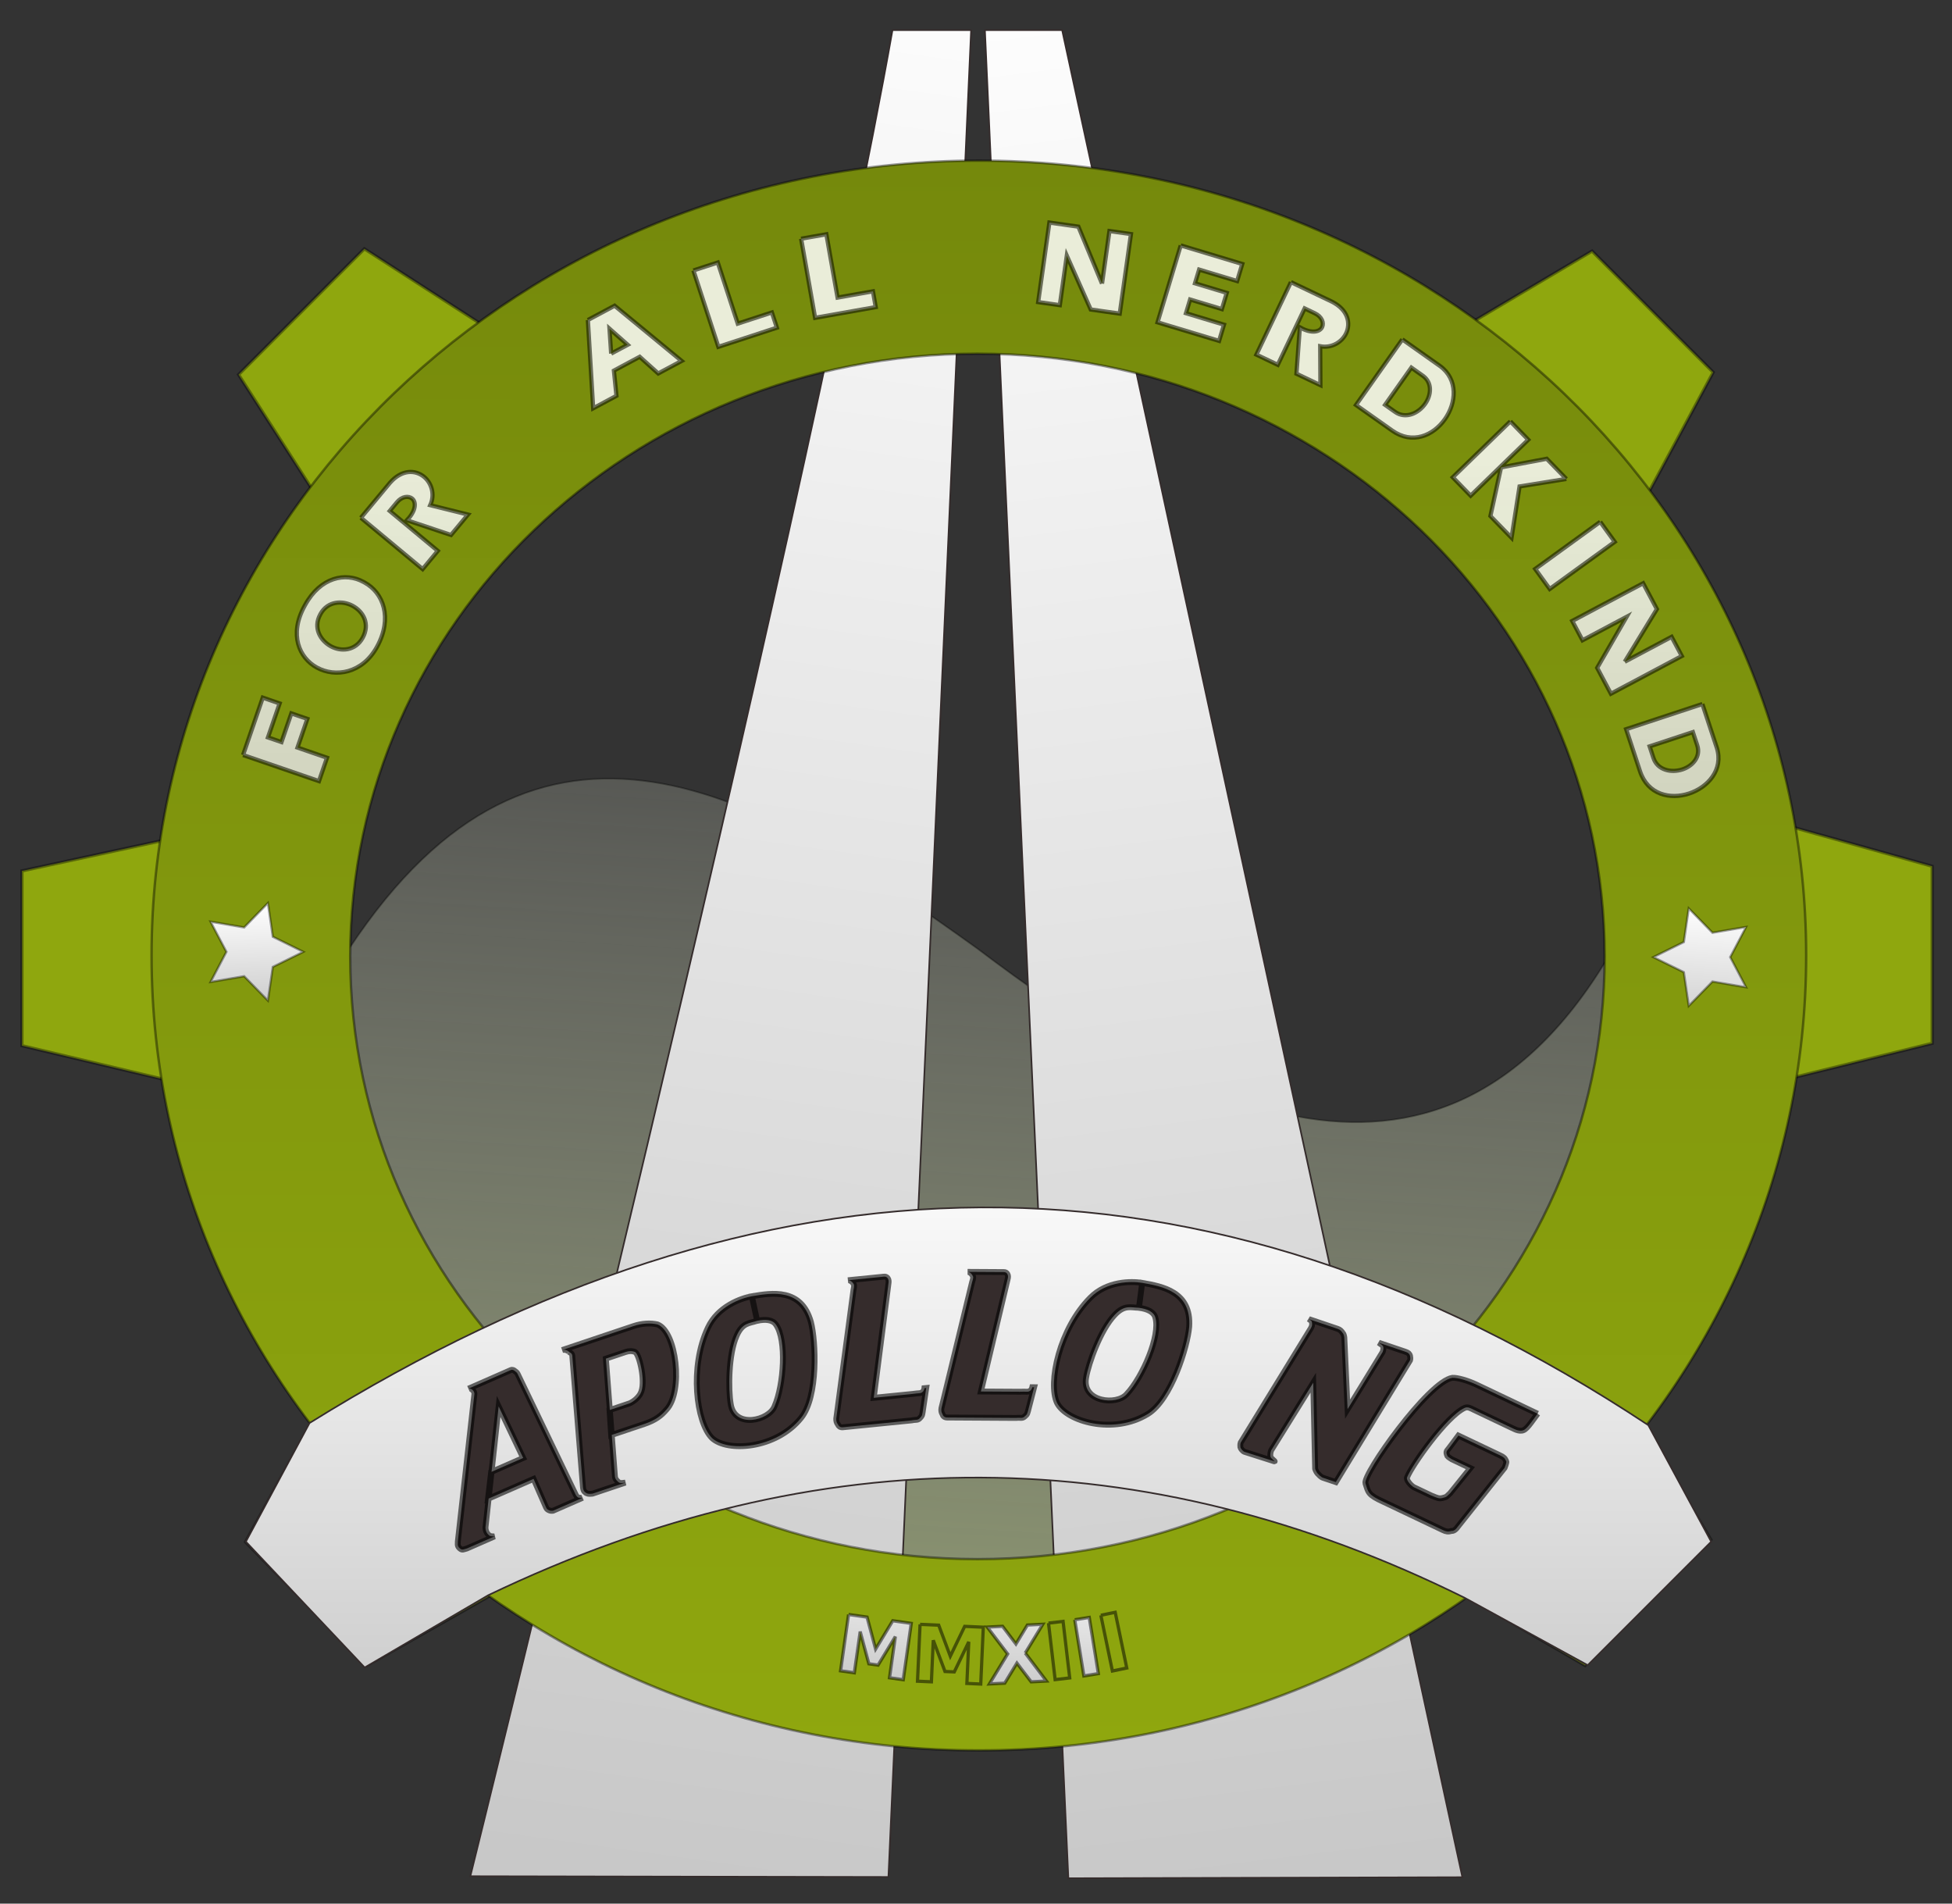 <?xml version="1.0" encoding="UTF-8" standalone="no"?>
<!-- Created with Inkscape (http://www.inkscape.org/) -->

<svg
   xmlns:dc="http://purl.org/dc/elements/1.1/"
   xmlns:cc="http://creativecommons.org/ns#"
   xmlns:rdf="http://www.w3.org/1999/02/22-rdf-syntax-ns#"
   xmlns:svg="http://www.w3.org/2000/svg"
   xmlns="http://www.w3.org/2000/svg"
   xmlns:xlink="http://www.w3.org/1999/xlink"
   xmlns:sodipodi="http://sodipodi.sourceforge.net/DTD/sodipodi-0.dtd"
   xmlns:inkscape="http://www.inkscape.org/namespaces/inkscape"
   width="600"
   height="585"
   id="svg5875"
   version="1.1"
   inkscape:version="0.48.4 r9939"
   sodipodi:docname="apollo-ng-badge.svg"
   inkscape:export-filename="/home/chrono/apollo-badge.png"
   inkscape:export-xdpi="90"
   inkscape:export-ydpi="90">
  <rect width="100%" height="100%" fill="#333333" stroke="none"/>
  <defs
     id="defs5877">
    <linearGradient
       id="linearGradient12338">
      <stop
         style="stop-color:#ffffff;stop-opacity:1;"
         offset="0"
         id="stop12340" />
      <stop
         style="stop-color:#c8c8c8;stop-opacity:1;"
         offset="1"
         id="stop12342" />
    </linearGradient>
    <linearGradient
       id="linearGradient12304">
      <stop
         id="stop12306"
         offset="0"
         style="stop-color:#8fa70e;stop-opacity:1;" />
      <stop
         id="stop12308"
         offset="1"
         style="stop-color:#75890c;stop-opacity:1;" />
    </linearGradient>
    <linearGradient
       id="linearGradient12140">
      <stop
         id="stop12142"
         offset="0"
         style="stop-color:#ffffff;stop-opacity:1;" />
      <stop
         id="stop12144"
         offset="1"
         style="stop-color:#979797;stop-opacity:1;" />
    </linearGradient>
    <linearGradient
       id="linearGradient12107">
      <stop
         style="stop-color:#ffffff;stop-opacity:1;"
         offset="0"
         id="stop12109" />
      <stop
         style="stop-color:#446985;stop-opacity:1;"
         offset="1"
         id="stop12111" />
    </linearGradient>
    <linearGradient
       id="linearGradient12085">
      <stop
         style="stop-color:#94a26d;stop-opacity:1;"
         offset="0"
         id="stop12087" />
      <stop
         style="stop-color:#c6c6c5;stop-opacity:0;"
         offset="1"
         id="stop12089" />
    </linearGradient>
    <path
       style="fill:none;stroke:none"
       d="m 292.182,692.483 c 84.1,35.754 147.596,16.204 220.238,-15.33"
       id="path6438-4"
       inkscape:connector-curvature="0"
       sodipodi:nodetypes="cc" />
    <linearGradient
       inkscape:collect="always"
       xlink:href="#linearGradient12338"
       id="linearGradient12413"
       x1="379.424"
       y1="441.782"
       x2="378.373"
       y2="625.428"
       gradientUnits="userSpaceOnUse" />
    <linearGradient
       inkscape:collect="always"
       xlink:href="#linearGradient12338"
       id="linearGradient12421"
       x1="347.256"
       y1="865.63"
       x2="337.7"
       y2="910.311"
       gradientUnits="userSpaceOnUse" />
    <linearGradient
       inkscape:collect="always"
       xlink:href="#linearGradient12338"
       id="linearGradient5685"
       gradientUnits="userSpaceOnUse"
       x1="347.256"
       y1="865.63"
       x2="337.7"
       y2="910.311" />
    <linearGradient
       inkscape:collect="always"
       xlink:href="#linearGradient12338"
       id="linearGradient5687"
       gradientUnits="userSpaceOnUse"
       x1="379.424"
       y1="441.782"
       x2="378.373"
       y2="625.428" />
    <linearGradient
       inkscape:collect="always"
       xlink:href="#linearGradient12338"
       id="linearGradient5812"
       gradientUnits="userSpaceOnUse"
       x1="379.65"
       y1="414.666"
       x2="379.65"
       y2="605.085"
       gradientTransform="translate(-79.808,401.208)" />
    <linearGradient
       inkscape:collect="always"
       xlink:href="#linearGradient12304"
       id="linearGradient5821"
       gradientUnits="userSpaceOnUse"
       x1="379.975"
       y1="913.664"
       x2="380.168"
       y2="424.597"
       gradientTransform="translate(-79.19,92.228)" />
    <linearGradient
       inkscape:collect="always"
       xlink:href="#linearGradient12338"
       id="linearGradient5825"
       gradientUnits="userSpaceOnUse"
       x1="391.185"
       y1="359.642"
       x2="464.748"
       y2="952.52"
       gradientTransform="translate(-79.19,92.228)" />
    <linearGradient
       inkscape:collect="always"
       xlink:href="#linearGradient12338"
       id="linearGradient5828"
       gradientUnits="userSpaceOnUse"
       x1="374.35"
       y1="343.084"
       x2="289.926"
       y2="951.732"
       gradientTransform="translate(-79.19,92.228)" />
    <linearGradient
       inkscape:collect="always"
       xlink:href="#linearGradient12085"
       id="linearGradient5831"
       gradientUnits="userSpaceOnUse"
       gradientTransform="translate(-79.19,278.228)"
       x1="387.42"
       y1="773.004"
       x2="417.393"
       y2="311.934" />
    <linearGradient
       inkscape:collect="always"
       xlink:href="#linearGradient12338"
       id="linearGradient5833"
       gradientUnits="userSpaceOnUse"
       x1="379.424"
       y1="441.782"
       x2="378.373"
       y2="625.428" />
    <linearGradient
       inkscape:collect="always"
       xlink:href="#linearGradient12338"
       id="linearGradient5864"
       gradientUnits="userSpaceOnUse"
       x1="265.84"
       y1="941.877"
       x2="252.398"
       y2="986.963" />
    <linearGradient
       inkscape:collect="always"
       xlink:href="#linearGradient12338"
       id="linearGradient5866"
       gradientUnits="userSpaceOnUse"
       x1="379.424"
       y1="441.782"
       x2="378.373"
       y2="625.428" />
    <linearGradient
       inkscape:collect="always"
       xlink:href="#linearGradient12338"
       id="linearGradient5868"
       gradientUnits="userSpaceOnUse"
       x1="379.424"
       y1="441.782"
       x2="378.373"
       y2="625.428" />
    <linearGradient
       inkscape:collect="always"
       xlink:href="#linearGradient12338"
       id="linearGradient5870"
       gradientUnits="userSpaceOnUse"
       x1="379.424"
       y1="441.782"
       x2="378.373"
       y2="625.428" />
    <linearGradient
       inkscape:collect="always"
       xlink:href="#linearGradient12338"
       id="linearGradient5872"
       gradientUnits="userSpaceOnUse"
       x1="379.424"
       y1="441.782"
       x2="378.373"
       y2="625.428" />
    <linearGradient
       inkscape:collect="always"
       xlink:href="#linearGradient12338"
       id="linearGradient5874"
       gradientUnits="userSpaceOnUse"
       x1="379.424"
       y1="441.782"
       x2="378.373"
       y2="625.428" />
    <linearGradient
       inkscape:collect="always"
       xlink:href="#linearGradient12338"
       id="linearGradient5876"
       gradientUnits="userSpaceOnUse"
       x1="379.424"
       y1="441.782"
       x2="378.373"
       y2="625.428" />
    <linearGradient
       inkscape:collect="always"
       xlink:href="#linearGradient12338"
       id="linearGradient5878"
       gradientUnits="userSpaceOnUse"
       x1="379.424"
       y1="441.782"
       x2="378.373"
       y2="625.428" />
    <linearGradient
       inkscape:collect="always"
       xlink:href="#linearGradient12338"
       id="linearGradient5880"
       gradientUnits="userSpaceOnUse"
       x1="379.424"
       y1="441.782"
       x2="378.373"
       y2="625.428" />
    <linearGradient
       inkscape:collect="always"
       xlink:href="#linearGradient12338"
       id="linearGradient5882"
       gradientUnits="userSpaceOnUse"
       x1="379.424"
       y1="441.782"
       x2="378.373"
       y2="625.428" />
    <linearGradient
       inkscape:collect="always"
       xlink:href="#linearGradient12338"
       id="linearGradient5884"
       gradientUnits="userSpaceOnUse"
       x1="379.424"
       y1="441.782"
       x2="378.373"
       y2="625.428" />
    <linearGradient
       inkscape:collect="always"
       xlink:href="#linearGradient12338"
       id="linearGradient5886"
       gradientUnits="userSpaceOnUse"
       x1="379.424"
       y1="441.782"
       x2="378.373"
       y2="625.428" />
    <linearGradient
       inkscape:collect="always"
       xlink:href="#linearGradient12338"
       id="linearGradient5888"
       gradientUnits="userSpaceOnUse"
       x1="379.424"
       y1="441.782"
       x2="378.373"
       y2="625.428" />
    <linearGradient
       inkscape:collect="always"
       xlink:href="#linearGradient12338"
       id="linearGradient5890"
       gradientUnits="userSpaceOnUse"
       x1="379.424"
       y1="441.782"
       x2="378.373"
       y2="625.428" />
    <linearGradient
       inkscape:collect="always"
       xlink:href="#linearGradient12338"
       id="linearGradient5892"
       gradientUnits="userSpaceOnUse"
       x1="379.424"
       y1="441.782"
       x2="378.373"
       y2="625.428" />
    <linearGradient
       inkscape:collect="always"
       xlink:href="#linearGradient12338"
       id="linearGradient5894"
       gradientUnits="userSpaceOnUse"
       x1="379.424"
       y1="441.782"
       x2="378.373"
       y2="625.428" />
    <linearGradient
       inkscape:collect="always"
       xlink:href="#linearGradient12338"
       id="linearGradient5896"
       gradientUnits="userSpaceOnUse"
       x1="143.596"
       y1="344.999"
       x2="144.541"
       y2="378.745" />
    <linearGradient
       inkscape:collect="always"
       xlink:href="#linearGradient12338"
       id="linearGradient5898"
       gradientUnits="userSpaceOnUse"
       x1="140.457"
       y1="344.214"
       x2="142.971"
       y2="384.239" />
  </defs>
  <sodipodi:namedview
     id="base"
     pagecolor="#ffffff"
     bordercolor="#666666"
     borderopacity="1.0"
     inkscape:pageopacity="0.0"
     inkscape:pageshadow="2"
     inkscape:zoom="1.6188034"
     inkscape:cx="190.96885"
     inkscape:cy="292.5"
     inkscape:document-units="px"
     inkscape:current-layer="layer1"
     showgrid="false"
     showguides="false"
     inkscape:guide-bbox="true"
     inkscape:window-width="1920"
     inkscape:window-height="1107"
     inkscape:window-x="0"
     inkscape:window-y="30"
     inkscape:window-maximized="1"
     showborder="false"
     inkscape:showpageshadow="false">
    <sodipodi:guide
       orientation="1,0"
       position="379.65,251.99"
       id="guide6443" />
    <sodipodi:guide
       orientation="0,1"
       position="646.07,384.09"
       id="guide6445" />
    <sodipodi:guide
       orientation="0,1"
       position="-47.734,308.604"
       id="guide6447" />
    <sodipodi:guide
       orientation="0,1"
       position="638.007,627.982"
       id="guide11700" />
    <sodipodi:guide
       orientation="0,1"
       position="540.612,862.537"
       id="guide11769" />
    <sodipodi:guide
       orientation="0,1"
       position="632.995,567.834"
       id="guide11771" />
    <sodipodi:guide
       orientation="1,0"
       position="186.033,416.808"
       id="guide11948" />
    <sodipodi:guide
       orientation="1,0"
       position="572.13,670.23"
       id="guide11950" />
    <sodipodi:guide
       orientation="0,1"
       position="94.194,754.337"
       id="guide11952" />
    <sodipodi:guide
       orientation="1,0"
       position="912.112,1092.65"
       id="guide11954" />
    <sodipodi:guide
       orientation="0,1"
       position="1182.919,1186.059"
       id="guide11956" />
    <sodipodi:guide
       orientation="0,1"
       position="673.81,198.348"
       id="guide12083" />
    <sodipodi:guide
       orientation="0,1"
       position="767.614,138.915"
       id="guide12225" />
    <sodipodi:guide
       orientation="0,1"
       position="586.451,239.879"
       id="guide12229" />
    <sodipodi:guide
       orientation="0,1"
       position="414.873,667.975"
       id="guide12354" />
  </sodipodi:namedview>
  <g
     inkscape:groupmode="layer"
     id="layer3"
     inkscape:label="Layer"
     transform="translate(0,-467.362)" />
  <g
     inkscape:label="Layer 1"
     inkscape:groupmode="layer"
     id="layer1"
     transform="translate(0,-467.362)">
    <path
       style="fill:url(#linearGradient5831);fill-opacity:1;stroke:#000000;stroke-width:0.5;stroke-linecap:butt;stroke-linejoin:miter;stroke-miterlimit:4;stroke-opacity:0.338;stroke-dasharray:none"
       d="m 107.305,758.895 c 58.38,-88.277 126.058,-48.28 193.155,0 56.782,42.925 140.813,94.719 195.375,0 C 513.753,862.35 414.64,998.453 300.46,973.142 131.805,982.397 89.897,879.589 107.305,758.895 z"
       id="path11773"
       inkscape:connector-curvature="0"
       sodipodi:nodetypes="ccccc" />
    <path
       style="fill:url(#linearGradient5828);fill-opacity:1;stroke:#352c2c;stroke-width:0.5;stroke-linecap:butt;stroke-linejoin:miter;stroke-miterlimit:4;stroke-opacity:1;stroke-dasharray:none"
       d="M 274.328,476.615 C 246.674,632.604 144.572,1043.951 144.572,1043.951 l 128.51,0.233 25.416,-567.568 z"
       id="path11765"
       inkscape:connector-curvature="0"
       sodipodi:nodetypes="ccccc" />
    <path
       style="fill:url(#linearGradient5825);fill-opacity:1;stroke:#352c2c;stroke-width:0.5;stroke-linecap:butt;stroke-linejoin:miter;stroke-miterlimit:4;stroke-opacity:1;stroke-dasharray:none"
       d="m 302.738,476.615 25.648,567.962 121.117,-0.322 -123.023,-567.64 z"
       id="path11767"
       inkscape:connector-curvature="0"
       sodipodi:nodetypes="ccccc" />
    <path
       style="fill:#8fa70e;fill-opacity:1;stroke:#000000;stroke-width:1px;stroke-linecap:butt;stroke-linejoin:miter;stroke-opacity:0.374"
       d="m 344,528.065 -30.074,1.432 -34.371,0 -17.901,3.58 -105.26,39.383 -44.396,-28.642 -38.667,38.667 30.79,47.976 -44.396,93.087 -52.988,11.457 -5e-6,53.704 57.285,13.605 38.667,89.507 -27.21,49.408 37.235,37.951 49.408,-27.926 -2.148,-30.79 c 0,0 -55.136,-97.384 -56.569,-100.248 -1.432,-2.864 -17.185,-106.693 -17.185,-106.693 0,0 35.087,-79.482 38.667,-81.631 3.58,-2.148 89.507,-51.556 92.371,-52.988 2.864,-1.432 117.433,-15.753 117.433,-15.753 l 81.631,28.642 65.161,72.322 19.334,71.606 -7.161,91.655 -32.223,75.186 -44.396,30.074 18.617,16.469 51.556,30.074 38.667,-38.667 -27.926,-46.544 46.544,-93.804 49.408,-12.173 0,-54.42 -53.704,-15.037 -39.383,-88.791 25.778,-47.976 -37.235,-37.235 -38.667,22.914 z"
       id="path12221"
       inkscape:connector-curvature="0"
       sodipodi:nodetypes="cccccccccccccccccscsscccccccccccccccccccc" />
    <path
       style="fill:url(#linearGradient5821);fill-opacity:1;stroke:#000000;stroke-width:0.758;stroke-opacity:0.414"
       clip-path="none"
       d="m 300.897,516.719 c -140.438,0 -254.312,109.366 -254.312,244.281 0,134.915 113.874,244.281 254.312,244.281 140.438,0 254.281,-109.366 254.281,-244.281 0,-134.915 -113.843,-244.281 -254.281,-244.281 z m -0.438,59.344 c 106.479,0 192.781,82.927 192.781,185.219 0,102.291 -86.303,185.219 -192.781,185.219 -106.479,0 -192.812,-82.927 -192.812,-185.219 0,-102.291 86.334,-185.219 192.812,-185.219 z"
       id="path5883-7"
       inkscape:connector-curvature="0" />
    <g
       transform="matrix(0.976,-0.216,0.216,0.976,-161.323,78.849)"
       style="font-size:4px;font-style:normal;font-weight:normal;text-align:start;line-height:125%;letter-spacing:0px;word-spacing:0px;text-anchor:start;fill:url(#linearGradient5864);fill-opacity:1;stroke:#000000;stroke-opacity:0.5;font-family:Sans"
       id="text6434">
      <path
         d="m 221.103,955.35 5.377,2.016 0.443,10.166 7.04,-7.36 5.366,2.012 -6.144,16.382 -3.994,-1.498 4.493,-11.982 -7.087,7.417 -2.677,-1.004 -0.462,-10.248 -4.493,11.982 -4.005,-1.502 6.144,-16.382"
         style="font-size:24px;font-weight:bold;stroke:#000000;-inkscape-font-specification:Sans Bold"
         id="path6934" />
      <path
         d="m 241.915,963.059 5.545,1.492 1.415,10.077 6.303,-8 5.534,1.489 -4.546,16.895 -4.119,-1.108 3.325,-12.357 -6.344,8.062 -2.761,-0.743 -1.442,-10.157 -3.325,12.357 -4.13,-1.111 4.546,-16.895"
         style="font-size:24px;font-weight:bold;stroke:#000000;-inkscape-font-specification:Sans Bold"
         id="path6936" />
      <path
         d="m 271.589,978.663 4.502,9.814 -4.634,-0.781 -3.04,-6.573 -4.991,5.22 -4.657,-0.785 7.47,-7.797 -4.331,-9.417 4.645,0.783 2.842,6.195 4.704,-4.924 4.669,0.787 -7.178,7.478"
         style="font-size:24px;font-weight:bold;stroke:#000000;-inkscape-font-specification:Sans Bold"
         id="path6938" />
      <path
         d="m 280.558,971.221 4.489,0.455 -1.763,17.407 -4.489,-0.455 1.763,-17.407"
         style="font-size:24px;font-weight:bold;stroke:#000000;-inkscape-font-specification:Sans Bold"
         id="path6940" />
      <path
         d="m 288.664,971.963 4.504,0.258 -0.999,17.468 -4.504,-0.258 0.999,-17.468"
         style="font-size:24px;font-weight:bold;stroke:#000000;-inkscape-font-specification:Sans Bold"
         id="path6942" />
      <path
         d="m 296.793,972.348 4.511,0.06 -0.232,17.495 -4.511,-0.06 0.232,-17.495"
         style="font-size:24px;font-weight:bold;stroke:#000000;-inkscape-font-specification:Sans Bold"
         id="path6944" />
    </g>
    <path
       style="fill:none;stroke:none"
       d="m 212.992,970.711 c 84.1,35.754 147.596,16.204 220.238,-15.33"
       id="path6438"
       inkscape:connector-curvature="0"
       sodipodi:nodetypes="cc" />
    <path
       style="fill:none;stroke:none"
       d="m 88.577,762.226 c 18.563,-272.304 405.549,-269.381 426.917,0"
       id="path11687"
       inkscape:connector-curvature="0"
       sodipodi:nodetypes="cc" />
    <g
       transform="translate(4,166.785)"
       style="font-size:28px;font-style:normal;font-weight:normal;line-height:125%;letter-spacing:0px;word-spacing:0px;opacity:0.841;fill:url(#linearGradient5894);fill-opacity:1;stroke:#000000;stroke-width:1.3;stroke-miterlimit:4;stroke-opacity:0.595;font-family:Sans"
       id="text11689">
      <path
         d="m 70.709,532.6 23.339,8.025 2.471,-7.187 -9.078,-3.122 3.03,-8.814 -4.917,-1.691 -3.03,8.814 -4.161,-1.431 3.59,-10.44 -5.182,-1.782 -6.061,17.627"
         style="font-size:40px;font-variant:normal;font-weight:bold;font-stretch:normal;text-align:start;line-height:125%;letter-spacing:10.56px;word-spacing:26.42px;writing-mode:lr-tb;text-anchor:start;fill:url(#linearGradient5866);stroke:#000000;font-family:Eras;-inkscape-font-specification:Eras Bold"
         id="path5836"
         inkscape:connector-curvature="0" />
      <path
         d="M 89.765,486.529 89.591,486.845 c -4.791,8.732 -1.645,15.887 3.791,18.87 5.716,3.136 14,1.841 18.503,-6.365 4.906,-8.942 1.87,-16.631 -3.776,-19.729 l -0.421,-0.231 c -5.471,-3.002 -13.171,-1.523 -17.924,7.139 m 4.67,2.881 0.096,-0.175 c 2.155,-3.928 6.66,-4.239 9.922,-2.45 3.226,1.77 5.356,5.539 3.028,9.782 -2.232,4.068 -6.664,4.328 -9.785,2.616 -3.296,-1.809 -5.493,-5.706 -3.261,-9.773"
         style="font-size:40px;font-variant:normal;font-weight:bold;font-stretch:normal;text-align:start;line-height:125%;letter-spacing:10.56px;word-spacing:26.42px;writing-mode:lr-tb;text-anchor:start;fill:url(#linearGradient5868);stroke:#000000;font-family:Eras;-inkscape-font-specification:Eras Bold"
         id="path5838"
         inkscape:connector-curvature="0" />
      <path
         d="m 106.931,459.689 18.977,15.778 4.654,-5.598 -14.764,-12.275 2.225,-2.676 c 1.534,-1.845 3.562,-2.032 4.67,-1.111 1.107,0.921 1.315,3.174 -0.987,5.942 -0.205,0.246 -0.496,0.472 -0.675,0.687 l 13.598,4.543 5.217,-6.275 -11.598,-2.881 c 1.517,-3.264 0.397,-6.797 -1.879,-8.689 -2.614,-2.174 -6.84,-2.41 -10.538,1.85 l -8.899,10.704"
         style="font-size:40px;font-variant:normal;font-weight:bold;font-stretch:normal;text-align:start;line-height:125%;letter-spacing:10.56px;word-spacing:26.42px;writing-mode:lr-tb;text-anchor:start;fill:url(#linearGradient5870);stroke:#000000;font-family:Eras;-inkscape-font-specification:Eras Bold"
         id="path5840"
         inkscape:connector-curvature="0" />
      <path
         d="m 176.697,398.926 1.63,27.12 7.159,-3.832 -0.788,-7.745 7.935,-4.247 5.69,5.121 7.194,-3.85 -20.603,-16.965 -8.217,4.398 m 7.159,10.324 -0.517,-7.663 5.595,4.945 -5.078,2.718"
         style="font-size:40px;font-variant:normal;font-weight:bold;font-stretch:normal;text-align:start;line-height:125%;letter-spacing:10.56px;word-spacing:26.42px;writing-mode:lr-tb;text-anchor:start;fill:url(#linearGradient5872);stroke:#000000;font-family:Eras;-inkscape-font-specification:Eras Bold"
         id="path5842"
         inkscape:connector-curvature="0" />
      <path
         d="m 209.138,383.697 7.668,23.459 17.984,-5.878 -1.529,-4.677 -10.494,3.43 -6.139,-18.782 -7.49,2.448"
         style="font-size:40px;font-variant:normal;font-weight:bold;font-stretch:normal;text-align:start;line-height:125%;letter-spacing:10.56px;word-spacing:26.42px;writing-mode:lr-tb;text-anchor:start;fill:url(#linearGradient5874);stroke:#000000;font-family:Eras;-inkscape-font-specification:Eras Bold"
         id="path5844"
         inkscape:connector-curvature="0" />
      <path
         d="m 242.245,373.944 4.301,24.302 18.63,-3.297 -0.857,-4.845 -10.871,1.924 -3.444,-19.458 -7.759,1.373"
         style="font-size:40px;font-variant:normal;font-weight:bold;font-stretch:normal;text-align:start;line-height:125%;letter-spacing:10.56px;word-spacing:26.42px;writing-mode:lr-tb;text-anchor:start;fill:url(#linearGradient5876);stroke:#000000;font-family:Eras;-inkscape-font-specification:Eras Bold"
         id="path5846"
         inkscape:connector-curvature="0" />
      <path
         d="m 334.733,387.74 -7.264,-17.507 -8.912,-1.258 -3.45,24.438 6.654,0.939 2.147,-15.209 7.359,16.551 8.912,1.258 3.45,-24.438 -6.614,-0.934 -2.281,16.16"
         style="font-size:40px;font-variant:normal;font-weight:bold;font-stretch:normal;text-align:start;line-height:125%;letter-spacing:10.56px;word-spacing:26.42px;writing-mode:lr-tb;text-anchor:start;fill:url(#linearGradient5878);stroke:#000000;font-family:Eras;-inkscape-font-specification:Eras Bold"
         id="path5848"
         inkscape:connector-curvature="0" />
      <path
         d="m 358.929,375.999 -7.126,23.629 18.918,5.706 1.501,-4.979 -11.68,-3.523 1.27,-4.213 9.766,2.945 1.501,-4.979 -9.766,-2.945 1.27,-4.213 11.68,3.523 1.582,-5.247 -18.918,-5.706"
         style="font-size:40px;font-variant:normal;font-weight:bold;font-stretch:normal;text-align:start;line-height:125%;letter-spacing:10.56px;word-spacing:26.42px;writing-mode:lr-tb;text-anchor:start;fill:url(#linearGradient5880);stroke:#000000;font-family:Eras;-inkscape-font-specification:Eras Bold"
         id="path5850"
         inkscape:connector-curvature="0" />
      <path
         d="m 392.803,387.277 -10.62,22.278 6.571,3.133 8.262,-17.331 3.141,1.498 c 2.166,1.033 2.847,2.952 2.227,4.252 -0.62,1.3 -2.752,2.056 -6.002,0.506 -0.289,-0.138 -0.579,-0.365 -0.832,-0.485 l -1.055,14.297 7.366,3.511 -0.064,-11.95 c 3.537,0.667 6.685,-1.289 7.959,-3.961 1.463,-3.069 0.651,-7.223 -4.388,-9.758 l -12.565,-5.99"
         style="font-size:40px;font-variant:normal;font-weight:bold;font-stretch:normal;text-align:start;line-height:125%;letter-spacing:10.56px;word-spacing:26.42px;writing-mode:lr-tb;text-anchor:start;fill:url(#linearGradient5882);stroke:#000000;font-family:Eras;-inkscape-font-specification:Eras Bold"
         id="path5852"
         inkscape:connector-curvature="0" />
      <path
         d="m 427.042,404.877 -14.243,20.155 11.139,7.872 c 6.174,4.363 12.632,1.531 16.187,-3.5 3.532,-4.998 4.16,-12.195 -1.487,-16.332 l -11.597,-8.195 m 6.082,11.008 0.196,0.139 c 3.005,2.124 2.657,5.943 0.741,8.654 -2.078,2.94 -6.012,4.764 -9.246,2.479 l -3.071,-2.17 8.08,-11.433 3.299,2.332"
         style="font-size:40px;font-variant:normal;font-weight:bold;font-stretch:normal;text-align:start;line-height:125%;letter-spacing:10.56px;word-spacing:26.42px;writing-mode:lr-tb;text-anchor:start;fill:url(#linearGradient5884);stroke:#000000;font-family:Eras;-inkscape-font-specification:Eras Bold"
         id="path5854"
         inkscape:connector-curvature="0" />
      <path
         d="m 460.253,430.055 -17.702,17.197 5.491,5.652 17.702,-17.197 -5.491,-5.652 m 17.197,17.702 -6.02,-6.197 -14.041,2.654 -3.271,14.945 6.494,6.685 2.463,-15.777 14.375,-2.309"
         style="font-size:40px;font-variant:normal;font-weight:bold;font-stretch:normal;text-align:start;line-height:125%;letter-spacing:10.56px;word-spacing:26.42px;writing-mode:lr-tb;text-anchor:start;fill:url(#linearGradient5886);stroke:#000000;font-family:Eras;-inkscape-font-specification:Eras Bold"
         id="path5856"
         inkscape:connector-curvature="0" />
      <path
         d="m 487.871,460.939 -19.984,14.482 4.46,6.154 19.984,-14.482 -4.46,-6.154"
         style="font-size:40px;font-variant:normal;font-weight:bold;font-stretch:normal;text-align:start;line-height:125%;letter-spacing:10.56px;word-spacing:26.42px;writing-mode:lr-tb;text-anchor:start;fill:url(#linearGradient5888);stroke:#000000;font-family:Eras;-inkscape-font-specification:Eras Bold"
         id="path5858"
         inkscape:connector-curvature="0" />
      <path
         d="m 495.403,503.941 9.886,-16.172 -4.224,-7.947 -21.793,11.584 3.154,5.934 13.563,-7.209 -9.057,15.686 4.224,7.947 21.793,-11.584 -3.135,-5.899 -14.411,7.66"
         style="font-size:40px;font-variant:normal;font-weight:bold;font-stretch:normal;text-align:start;line-height:125%;letter-spacing:10.56px;word-spacing:26.42px;writing-mode:lr-tb;text-anchor:start;fill:url(#linearGradient5890);stroke:#000000;font-family:Eras;-inkscape-font-specification:Eras Bold"
         id="path5860"
         inkscape:connector-curvature="0" />
      <path
         d="m 519.272,516.928 -23.436,7.735 4.275,12.953 c 2.369,7.179 9.246,8.743 15.096,6.812 5.812,-1.918 10.596,-7.33 8.516,-14.015 l -4.451,-13.485 m -1.656,12.467 0.075,0.228 c 1.153,3.495 -1.398,6.358 -4.55,7.399 -3.419,1.128 -7.666,0.256 -8.907,-3.505 l -1.178,-3.571 13.295,-4.388 1.266,3.836"
         style="font-size:40px;font-variant:normal;font-weight:bold;font-stretch:normal;text-align:start;line-height:125%;letter-spacing:10.56px;word-spacing:26.42px;writing-mode:lr-tb;text-anchor:start;fill:url(#linearGradient5892);stroke:#000000;font-family:Eras;-inkscape-font-specification:Eras Bold"
         id="path5862"
         inkscape:connector-curvature="0" />
    </g>
    <path
       style="fill:url(#linearGradient5812);fill-opacity:1;stroke:#352c2c;stroke-width:0.5;stroke-linecap:butt;stroke-linejoin:miter;stroke-miterlimit:4;stroke-opacity:1;stroke-dasharray:none"
       d="M 75.577,941.131 95.152,904.673 C 234.522,818.008 369.183,814.433 506.643,905.329 l 19.334,35.803 -37.951,37.951 -37.951,-20.766 C 351.959,909.793 251.982,908.742 150.047,957.601 l -37.951,22.198 z"
       id="path12227"
       inkscape:connector-curvature="0"
       sodipodi:nodetypes="ccccccccc" />
    <g
       transform="matrix(1,-0.015,0.015,1,-5.982,7.574)"
       style="font-size:18px;font-style:normal;font-weight:normal;line-height:125%;letter-spacing:0px;word-spacing:0px;fill:#352c2c;fill-opacity:1;stroke:#000000;stroke-width:1.8;stroke-miterlimit:4;stroke-opacity:0.595;font-family:Sans"
       id="text12212">
      <path
         d="m 136.622,888.589 c 0.413,-0.174 1.043,0.169 1.255,0.384 0.285,0.245 0.649,0.821 0.564,1.342 l -5.757,45.124 c 0.062,0.581 -0.392,1.38 0.632,2.225 0.687,0.622 1.138,0.251 2.132,0.015 l 8.518,-3.58 c -0.478,0.019 -1.301,-0.061 -1.564,-0.254 -0.643,-0.519 -1.146,-1.28 -1.167,-2.486 l 4.606,-37.168 7.308,15.942 -9.912,4.166 -1.094,8.235 14.094,-5.924 3.732,8.88 c 0.217,0.516 0.605,0.718 0.972,0.867 0.367,0.15 0.565,0.188 1.146,0.126 l 9.138,-3.841 c -0.258,0.108 -1,-0.066 -1.103,-0.022 -0.302,0.005 -0.798,-0.454 -1.015,-0.97 l -17.313,-37.432 c -0.152,-0.361 -0.584,-0.666 -0.847,-0.859 -0.212,-0.215 -0.695,-0.498 -1.211,-0.281 l -13.113,5.512"
         style="font-size:56px;font-variant:normal;font-weight:500;font-stretch:normal;text-align:start;line-height:125%;letter-spacing:1.2px;writing-mode:lr-tb;text-anchor:start;fill:#352c2c;stroke:#000000;font-family:Crillee;-inkscape-font-specification:Crillee Medium"
         id="path6917" />
      <path
         d="m 167.711,877.726 c 0.49,0.431 1.058,0.368 1.023,1.731 l 2.655,40.006 c 0.125,1.312 0.637,1.443 1.04,1.784 0.563,0.291 1.131,0.227 1.875,0.166 l 10.136,-3.235 c -0.905,0.112 -1.632,0.227 -2.035,-0.115 -0.403,-0.342 -1.034,-0.846 -1.146,-1.75 l -2.242,-36.317 6.135,-1.958 c 0.96,-0.306 2.006,-0.346 2.904,0.073 1.318,0.814 3.275,9.712 1.393,12.84 -0.598,1.073 -1.871,2.243 -3.313,2.88 l -6.242,1.992 0.397,7.691 10.19,-3.252 c 3.681,-1.175 5.346,-2.588 6.909,-4.321 5.312,-5.457 3.461,-23.971 -2.372,-26.224 -2.101,-0.505 -4.67,-0.45 -7.391,0.418 l -22.033,7.031 c 0.694,-0.221 1.664,0.057 2.118,0.559"
         style="font-size:56px;font-variant:normal;font-weight:500;font-stretch:normal;text-align:start;line-height:125%;letter-spacing:1.2px;writing-mode:lr-tb;text-anchor:start;fill:#352c2c;stroke:#000000;font-family:Crillee;-inkscape-font-specification:Crillee Medium"
         id="path6919" />
      <path
         d="m 238.705,899.142 c 5.449,-6.456 4.939,-23.6 3.48,-29.476 -2.786,-10.522 -11.869,-9.108 -18.02,-8.166 l 1.513,7.578 c 2.581,-0.515 4.745,-0.262 5.721,1.199 3.337,4.702 2.18,18.638 -0.755,25.106 -1.748,4.403 -12.346,6.805 -13.464,-0.795 -0.702,-4.371 -0.544,-15.31 2.137,-21.042 1.824,-4.019 3.999,-3.711 6.36,-4.468 l -1.513,-7.578 c -3.372,0.559 -10.489,2.951 -13.643,9.463 -5.89,11.969 -4.04,28.96 0.714,33.892 4.545,4.46 19.548,3.806 27.469,-5.713"
         style="font-size:56px;font-variant:normal;font-weight:500;font-stretch:normal;text-align:start;line-height:125%;letter-spacing:1.2px;writing-mode:lr-tb;text-anchor:start;fill:#352c2c;stroke:#000000;font-family:Crillee;-inkscape-font-specification:Crillee Medium"
         id="path6921" />
      <path
         d="m 255.219,857.802 c 0.503,0.632 0.517,0.799 0.194,2.288 l -5.875,39.39 c -0.05,0.735 0.109,1.283 0.491,1.813 0.149,0.437 0.643,0.957 1.48,0.886 l 21.204,-1.799 c 1.381,-0.286 1.865,0.123 2.631,-0.785 0.673,-0.675 0.552,-0.777 0.76,-1.638 l 1.221,-7.466 -0.558,0.047 c 0,0 -0.096,0.851 -0.631,1.178 -0.52,0.494 -1.158,0.267 -3.101,0.544 l -11.885,1.008 5.059,-35.105 c 0.115,-0.628 0.068,-1.186 -0.249,-1.609 -0.503,-0.632 -1.052,-0.473 -1.777,-0.411 l -10.435,0.885 c 0.558,-0.047 1.154,0.352 1.471,0.774"
         style="font-size:56px;font-variant:normal;font-weight:500;font-stretch:normal;text-align:start;line-height:125%;letter-spacing:1.2px;writing-mode:lr-tb;text-anchor:start;fill:#352c2c;stroke:#000000;font-family:Crillee;-inkscape-font-specification:Crillee Medium"
         id="path6923" />
      <path
         d="m 291.948,855.925 c 0.434,0.681 0.43,0.849 -0.048,2.296 l -9.992,38.552 c -0.127,0.725 -0.027,1.288 0.297,1.855 0.103,0.45 0.539,1.019 1.379,1.037 l 21.275,0.445 c 1.403,-0.139 1.842,0.319 2.699,-0.504 0.741,-0.601 0.631,-0.715 0.929,-1.549 l 2.001,-7.296 -0.56,-0.012 c 0,0 -0.186,0.836 -0.751,1.105 -0.569,0.436 -1.179,0.143 -3.141,0.214 l -11.925,-0.249 8.729,-34.377 c 0.181,-0.612 0.193,-1.172 -0.078,-1.626 -0.434,-0.681 -0.996,-0.581 -1.724,-0.596 l -10.47,-0.219 c 0.56,0.012 1.11,0.471 1.381,0.925"
         style="font-size:56px;font-variant:normal;font-weight:500;font-stretch:normal;text-align:start;line-height:125%;letter-spacing:1.2px;writing-mode:lr-tb;text-anchor:start;fill:#352c2c;stroke:#000000;font-family:Crillee;-inkscape-font-specification:Crillee Medium"
         id="path6925" />
      <path
         d="m 345.264,899.522 c 7.298,-4.257 12.561,-20.58 13.156,-26.606 0.901,-10.847 -8.131,-12.559 -14.242,-13.732 l -1.114,7.647 c 2.605,0.379 4.558,1.343 4.989,3.047 1.569,5.548 -4.192,18.291 -9.124,23.401 -3.122,3.563 -13.913,2.275 -12.419,-5.261 0.804,-4.354 4.617,-14.607 9.065,-19.109 3.066,-3.175 5.011,-2.156 7.49,-2.078 l 1.114,-7.647 c -3.364,-0.603 -10.872,-0.735 -16.025,4.344 -9.561,9.303 -13.51,25.932 -10.684,32.172 2.788,5.726 17.142,10.136 27.795,3.822"
         style="font-size:56px;font-variant:normal;font-weight:500;font-stretch:normal;text-align:start;line-height:125%;letter-spacing:1.2px;writing-mode:lr-tb;text-anchor:start;fill:#352c2c;stroke:#000000;font-family:Crillee;-inkscape-font-specification:Crillee Medium"
         id="path6927" />
      <path
         d="m 396.19,872.325 c 0.058,0.674 -0.036,0.938 -0.385,1.587 l -22.096,34.825 c -0.187,0.528 -0.11,1.149 -0.099,1.451 0.065,0.32 0.703,1.2 1.231,1.387 l 9.081,3.042 c 0.633,0.225 -1.064,-0.853 -1.141,-1.474 -0.077,-0.621 0.005,-1.187 0.248,-1.873 l 13.252,-20.612 0.186,26.448 c 0.133,0.463 0.405,1.035 0.734,1.449 0.434,0.451 0.971,1.117 1.657,1.36 l 3.906,1.385 23.379,-37.104 c 0.15,-0.422 0.073,-1.044 0.008,-1.364 -0.235,-0.678 -0.443,-0.929 -1.498,-1.304 l -8.022,-2.845 c 0.593,0.507 1.279,0.751 1.355,1.372 0.046,0.373 0.021,0.78 -0.223,1.466 l -11.048,17.413 -0.678,-22.047 c -0.077,-0.621 -0.244,-1.156 -0.47,-1.355 -0.378,-0.609 -0.812,-1.06 -1.498,-1.304 l -8.814,-3.126 c 0.487,0.47 0.844,0.299 0.933,1.222"
         style="font-size:56px;font-variant:normal;font-weight:500;font-stretch:normal;text-align:start;line-height:125%;letter-spacing:1.2px;writing-mode:lr-tb;text-anchor:start;fill:#352c2c;stroke:#000000;font-family:Crillee;-inkscape-font-specification:Crillee Medium"
         id="path6929" />
      <path
         d="m 465.091,901.212 -18.626,-9.204 c -2.611,-1.29 -5.921,-2.301 -7.399,-2.219 -7.358,0.986 -28.112,29.334 -27.197,32.035 0.865,2.801 0.643,3.503 5.612,5.834 l 18.024,8.906 c 0.853,0.422 1.581,0.594 2.556,0.263 0.451,0.098 1.226,-0.206 1.873,-1.136 l 14.766,-18.001 c 0,0 0.718,-1.706 0.542,-1.981 -0.481,-1.05 -0.682,-1.274 -1.937,-1.894 l -12.652,-6.251 c 0,0 -3.186,4.172 -3.112,4.022 -0.698,0.78 -0.846,1.081 -0.315,2.281 0.101,0.175 1.282,0.946 1.282,0.946 l 5.673,2.803 -6.325,7.618 c -1.073,0.907 -0.871,1.131 -2.472,1.464 -1.026,0.18 -1.428,-0.018 -3.285,-0.811 l -5.422,-2.679 c -0.954,-0.597 -2.365,-2.293 -1.993,-3.046 1.461,-3.588 12.359,-18.566 17.958,-21.047 0.999,-0.506 2.08,0.216 2.883,0.613 l 11.196,5.532 c 1.807,0.893 1.908,0.943 2.835,1.089 1.679,0.142 2.275,-0.812 5.536,-5.135"
         style="font-size:56px;font-variant:normal;font-weight:500;font-stretch:normal;text-align:start;line-height:125%;letter-spacing:1.2px;writing-mode:lr-tb;text-anchor:start;fill:#352c2c;stroke:#000000;font-family:Crillee;-inkscape-font-specification:Crillee Medium"
         id="path6931" />
    </g>
    <path
       style="fill:none;stroke:none"
       d="m 141.964,935.255 c 109.547,-50.745 213.108,-46.252 307.866,9.45"
       id="path12216"
       inkscape:connector-curvature="0"
       sodipodi:nodetypes="cc" />
    <path
       sodipodi:type="star"
       style="fill:url(#linearGradient5896);fill-opacity:1;stroke:#000000;stroke-width:0.7;stroke-miterlimit:4;stroke-opacity:0.374;stroke-dasharray:none;stroke-dashoffset:0"
       id="path12252"
       sodipodi:sides="5"
       sodipodi:cx="141.77937"
       sodipodi:cy="359.91"
       sodipodi:r1="15.753265"
       sodipodi:r2="7.8766327"
       sodipodi:arg1="0"
       sodipodi:arg2="0.62831853"
       inkscape:flatsided="false"
       inkscape:rounded="0"
       inkscape:randomized="0"
       d="m 157.533,359.91 -9.381,4.63 -1.504,10.352 -7.302,-7.491 -10.311,1.768 4.868,-9.26 -4.868,-9.26 10.311,1.768 7.302,-7.491 1.504,10.352 z"
       transform="translate(-64.301,399.96)"
       inkscape:transform-center-x="-1.5043029" />
    <path
       sodipodi:type="star"
       style="fill:url(#linearGradient5898);fill-opacity:1;stroke:#000000;stroke-width:0.7;stroke-miterlimit:4;stroke-opacity:0.374;stroke-dasharray:none;stroke-dashoffset:0"
       id="path12252-4"
       sodipodi:sides="5"
       sodipodi:cx="141.77937"
       sodipodi:cy="359.91"
       sodipodi:r1="15.753265"
       sodipodi:r2="7.8766327"
       sodipodi:arg1="0"
       sodipodi:arg2="0.62831853"
       inkscape:flatsided="false"
       inkscape:rounded="0"
       inkscape:randomized="0"
       d="m 157.533,359.91 -9.381,4.63 -1.504,10.352 -7.302,-7.491 -10.311,1.768 4.868,-9.26 -4.868,-9.26 10.311,1.768 7.302,-7.491 1.504,10.352 z"
       transform="matrix(-1,0,0,1,665.73,401.589)"
       inkscape:transform-center-x="1.5043052" />
  </g>
</svg>
